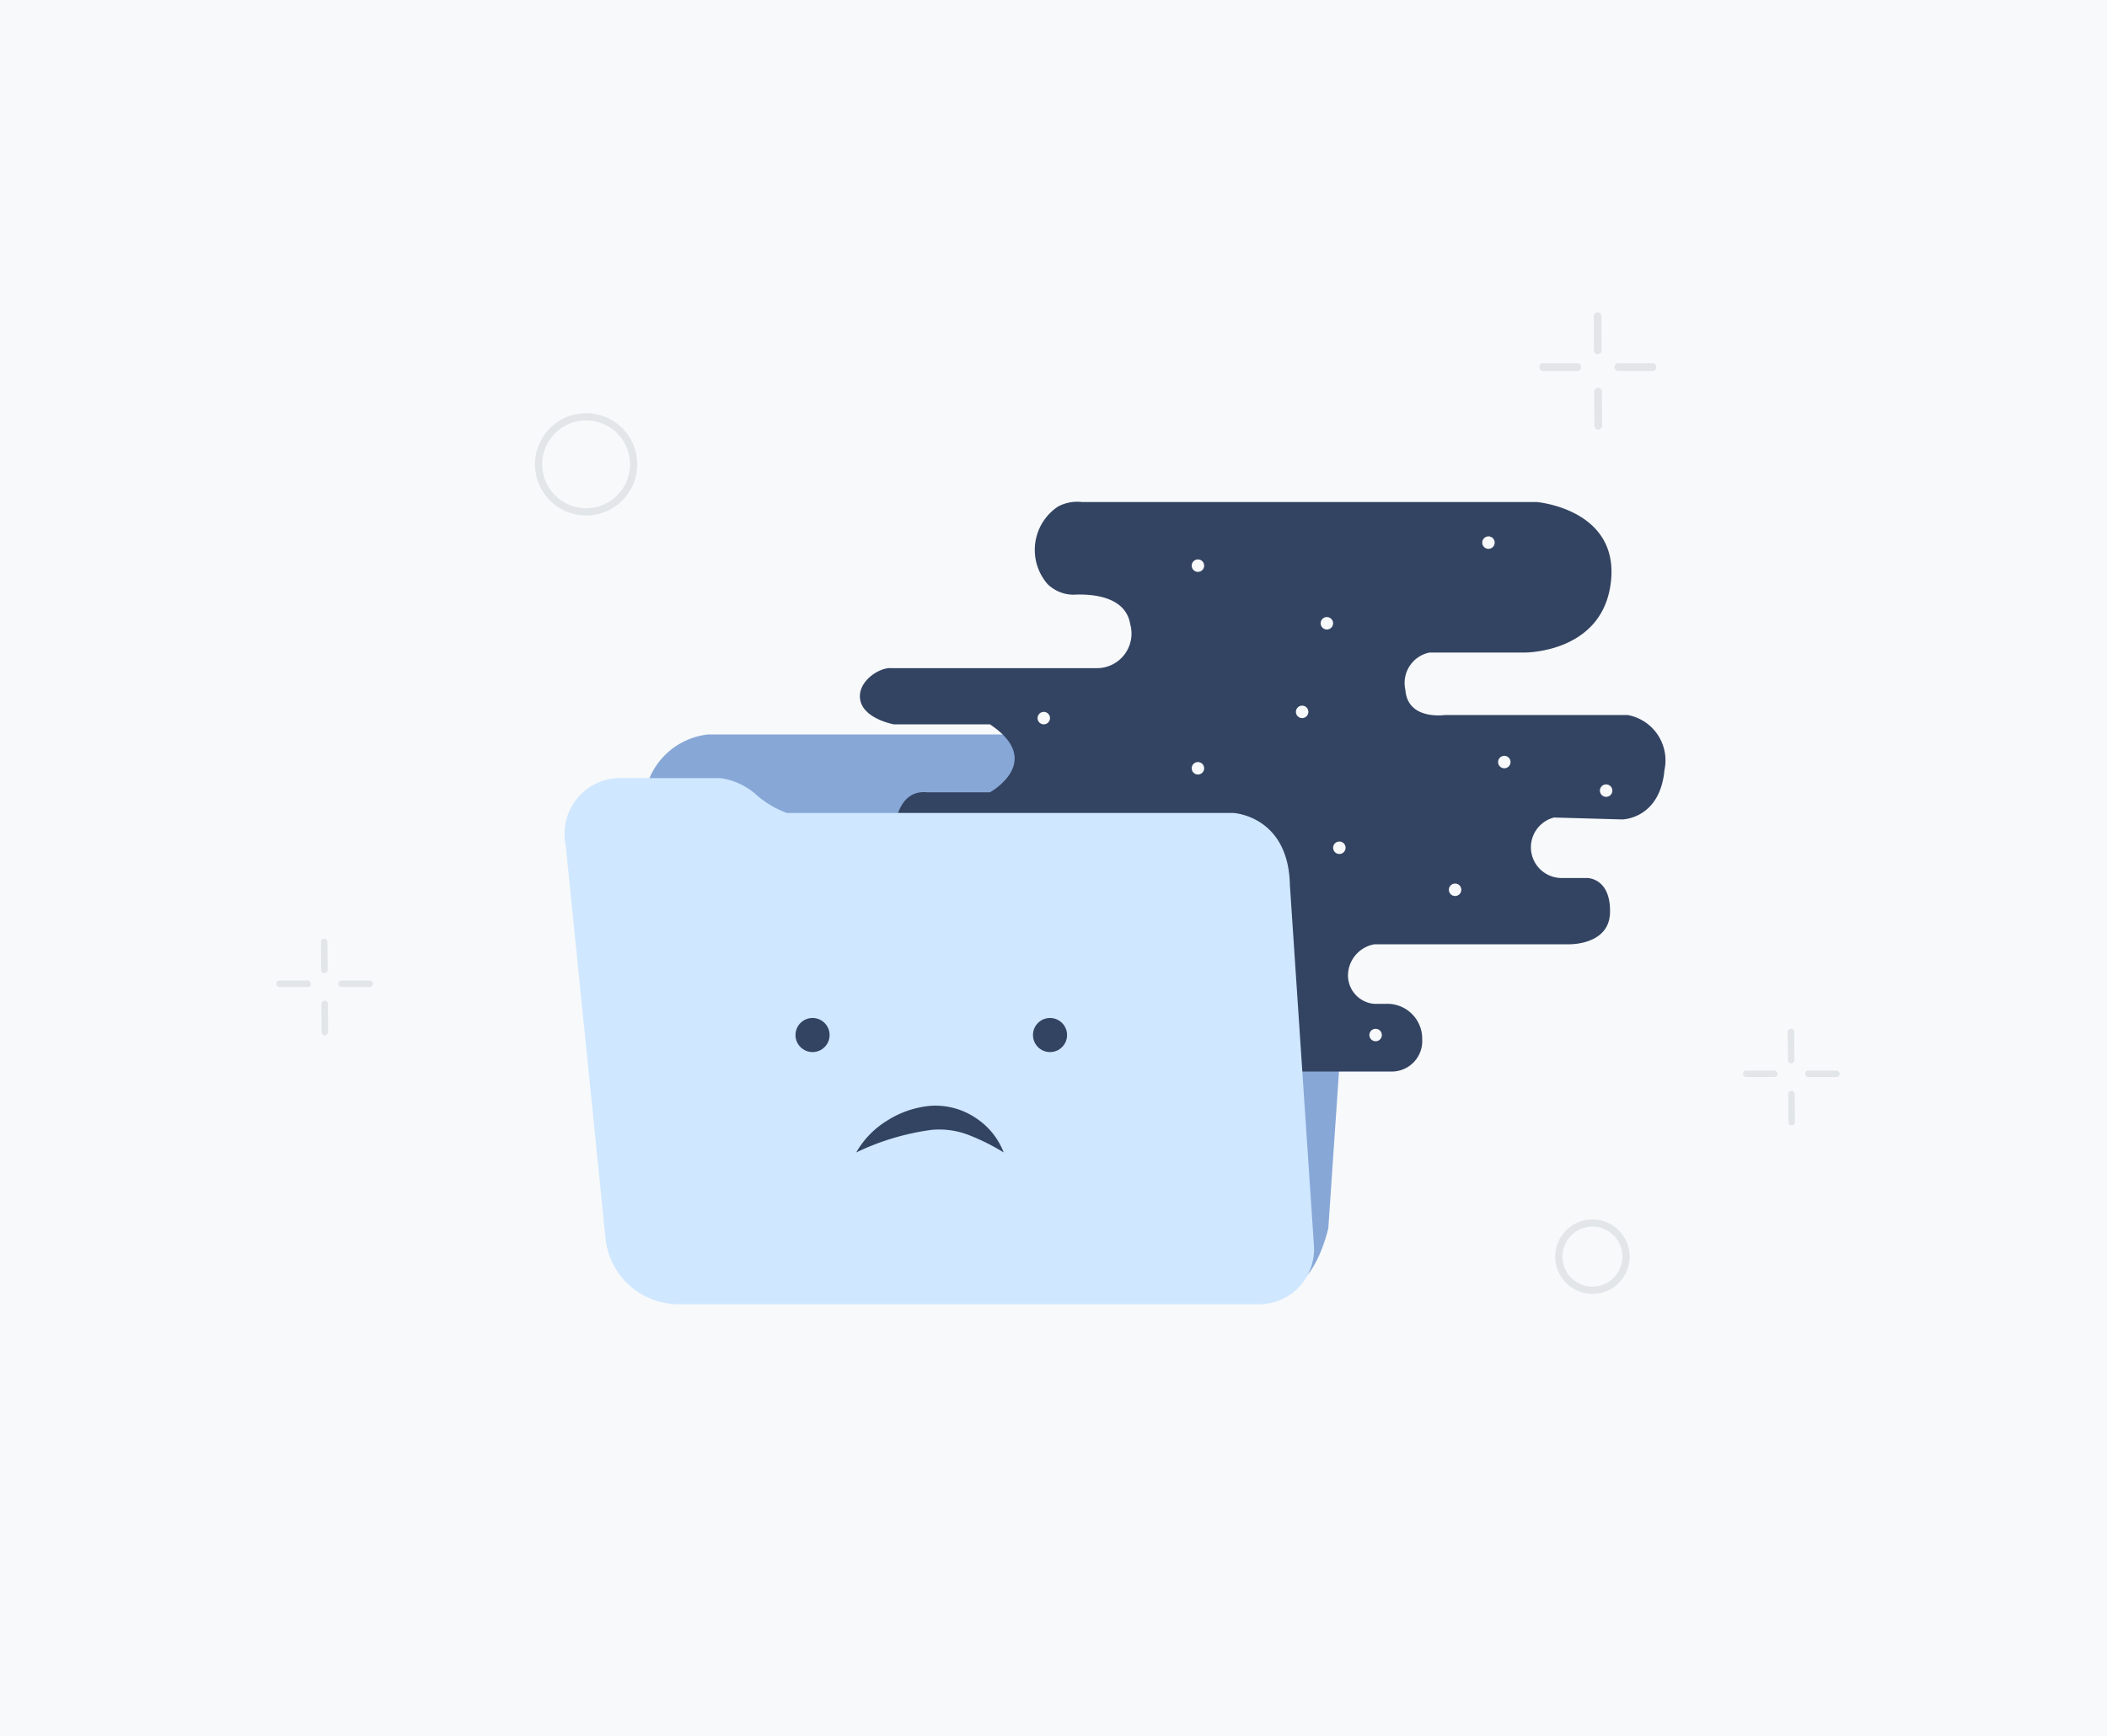 <svg id="Layer_1" data-name="Layer 1" xmlns="http://www.w3.org/2000/svg" viewBox="0 0 87.75 72.32">
    <rect x="0" y="0" width="87.75" height="72.32" fill="#808080" stroke="none"/>
    <defs>
        <style>
            .cls-1{fill:#f7f9fa;}.cls-2{fill:#87a7d7;}.cls-3{fill:#334362;}.cls-4{fill:#cfe7ff;}.cls-5{fill:none;stroke:#e2e6e8;stroke-miterlimit:10;stroke-width:0.3px;}.cls-6{fill:#e2e6e8;}
        </style>
    </defs>
    <path fill="#fff" xxx="0000"/>
    <title>05c79ee812c45a7535f749cf5e49e94e</title>
    <rect class="cls-1" width="87.75" height="72.32" />
    <path class="cls-2"
        d="M26.82,33.38a3,3,0,0,1,2.68-2.79H56.72l-1.4,20.57s-.53,2.36-1.71,2.47-22.18,0-22.18,0Z" />
    <path class="cls-3"
        d="M37.22,35s-.06-2.14,1.39-2h2.62s2.31-1.28,0-2.83h-4s-1.24-.22-1.4-1,.81-1.39,1.29-1.34h8.57A1.44,1.44,0,0,0,47.07,26c-.19-1.18-1.62-1.27-2.37-1.23a1.56,1.56,0,0,1-1.07-.44,2.17,2.17,0,0,1,.43-3.23,1.7,1.7,0,0,1,1-.19H64s3.59.3,3.06,3.53c-.46,2.78-3.59,2.74-3.59,2.74l-3.94,0a1.29,1.29,0,0,0-1,1.55c.09,1.29,1.66,1.05,1.66,1.05h7.59a1.92,1.92,0,0,1,1.54,2.29c-.19,2.06-1.77,2.06-1.77,2.06l-2.83-.08a1.28,1.28,0,0,0,.32,2.52h1.07s1,0,.94,1.49c-.07,1.32-1.72,1.27-1.72,1.27l-8.09,0a1.33,1.33,0,0,0-1.1,1.26,1.19,1.19,0,0,0,1.08,1.22h.54a1.45,1.45,0,0,1,1.47,1.47v0A1.27,1.27,0,0,1,58,44.63H38.72a1.47,1.47,0,0,1-1.46-1.46Z" />
    <path class="cls-4"
        d="M32.77,33.86H51.36s2.3.11,2.36,3l1,15a2.29,2.29,0,0,1-2.19,2.46H28.16a3.06,3.06,0,0,1-2.94-2.73L23.56,35.2a2.32,2.32,0,0,1,2.14-2.79H30a2.81,2.81,0,0,1,1.45.65A4,4,0,0,0,32.77,33.86Z" />
    <circle class="cls-1" cx="49.89" cy="23.56" r="0.26" />
    <circle class="cls-1" cx="55.26" cy="25.96" r="0.26" />
    <circle class="cls-1" cx="61.99" cy="22.6" r="0.26" />
    <circle class="cls-1" cx="54.23" cy="29.65" r="0.26" />
    <circle class="cls-1" cx="55.78" cy="35.31" r="0.26" />
    <circle class="cls-1" cx="49.89" cy="32" r="0.26" />
    <circle class="cls-1" cx="60.6" cy="37.06" r="0.26" />
    <circle class="cls-1" cx="43.47" cy="29.91" r="0.26" />
    <circle class="cls-1" cx="62.65" cy="31.74" r="0.26" />
    <circle class="cls-1" cx="66.89" cy="32.93" r="0.26" />
    <circle class="cls-1" cx="57.29" cy="43.11" r="0.26" />
    <circle class="cls-5" cx="24.41" cy="19.34" r="1.98" />
    <circle class="cls-5" cx="66.32" cy="52.34" r="1.4" />
    <rect class="cls-6" x="64.11" y="15.13" width="1.74" height="0.32" rx="0.15" />
    <rect class="cls-6" x="67.24" y="15.13" width="1.74" height="0.32" rx="0.15" />
    <rect class="cls-6" x="65.66" y="13.72" width="1.74" height="0.32" rx="0.15"
        transform="translate(79.93 -52.75) rotate(89.58)" />
    <rect class="cls-6" x="65.69" y="16.86" width="1.74" height="0.32" rx="0.15"
        transform="translate(83.09 -49.66) rotate(89.58)" />
    <rect class="cls-6" x="11.51" y="40.84" width="1.44" height="0.27" rx="0.13" />
    <rect class="cls-6" x="14.09" y="40.84" width="1.44" height="0.27" rx="0.13" />
    <rect class="cls-6" x="12.79" y="39.68" width="1.44" height="0.27" rx="0.13"
        transform="translate(53.22 26.01) rotate(89.58)" />
    <rect class="cls-6" x="12.81" y="42.26" width="1.44" height="0.27" rx="0.13"
        transform="translate(55.82 28.56) rotate(89.58)" />
    <rect class="cls-6" x="72.59" y="44.59" width="1.44" height="0.27" rx="0.13" />
    <rect class="cls-6" x="75.18" y="44.59" width="1.44" height="0.27" rx="0.13" />
    <rect class="cls-6" x="73.88" y="43.43" width="1.44" height="0.27" rx="0.13"
        transform="translate(117.61 -31.35) rotate(89.58)" />
    <rect class="cls-6" x="73.9" y="46.02" width="1.44" height="0.27" rx="0.13"
        transform="translate(120.22 -28.8) rotate(89.58)" />
    <circle class="cls-3" cx="33.84" cy="43.11" r="0.71" />
    <circle class="cls-3" cx="43.73" cy="43.11" r="0.71" />
    <path class="cls-3"
        d="M35.66,48a3.68,3.68,0,0,1,1.28-1.32,4,4,0,0,1,1.8-.62,3,3,0,0,1,1.89.5A3,3,0,0,1,41.8,48a8.88,8.88,0,0,0-1.52-.75,3.4,3.4,0,0,0-1.48-.19A10.39,10.39,0,0,0,35.66,48Z" />
</svg>